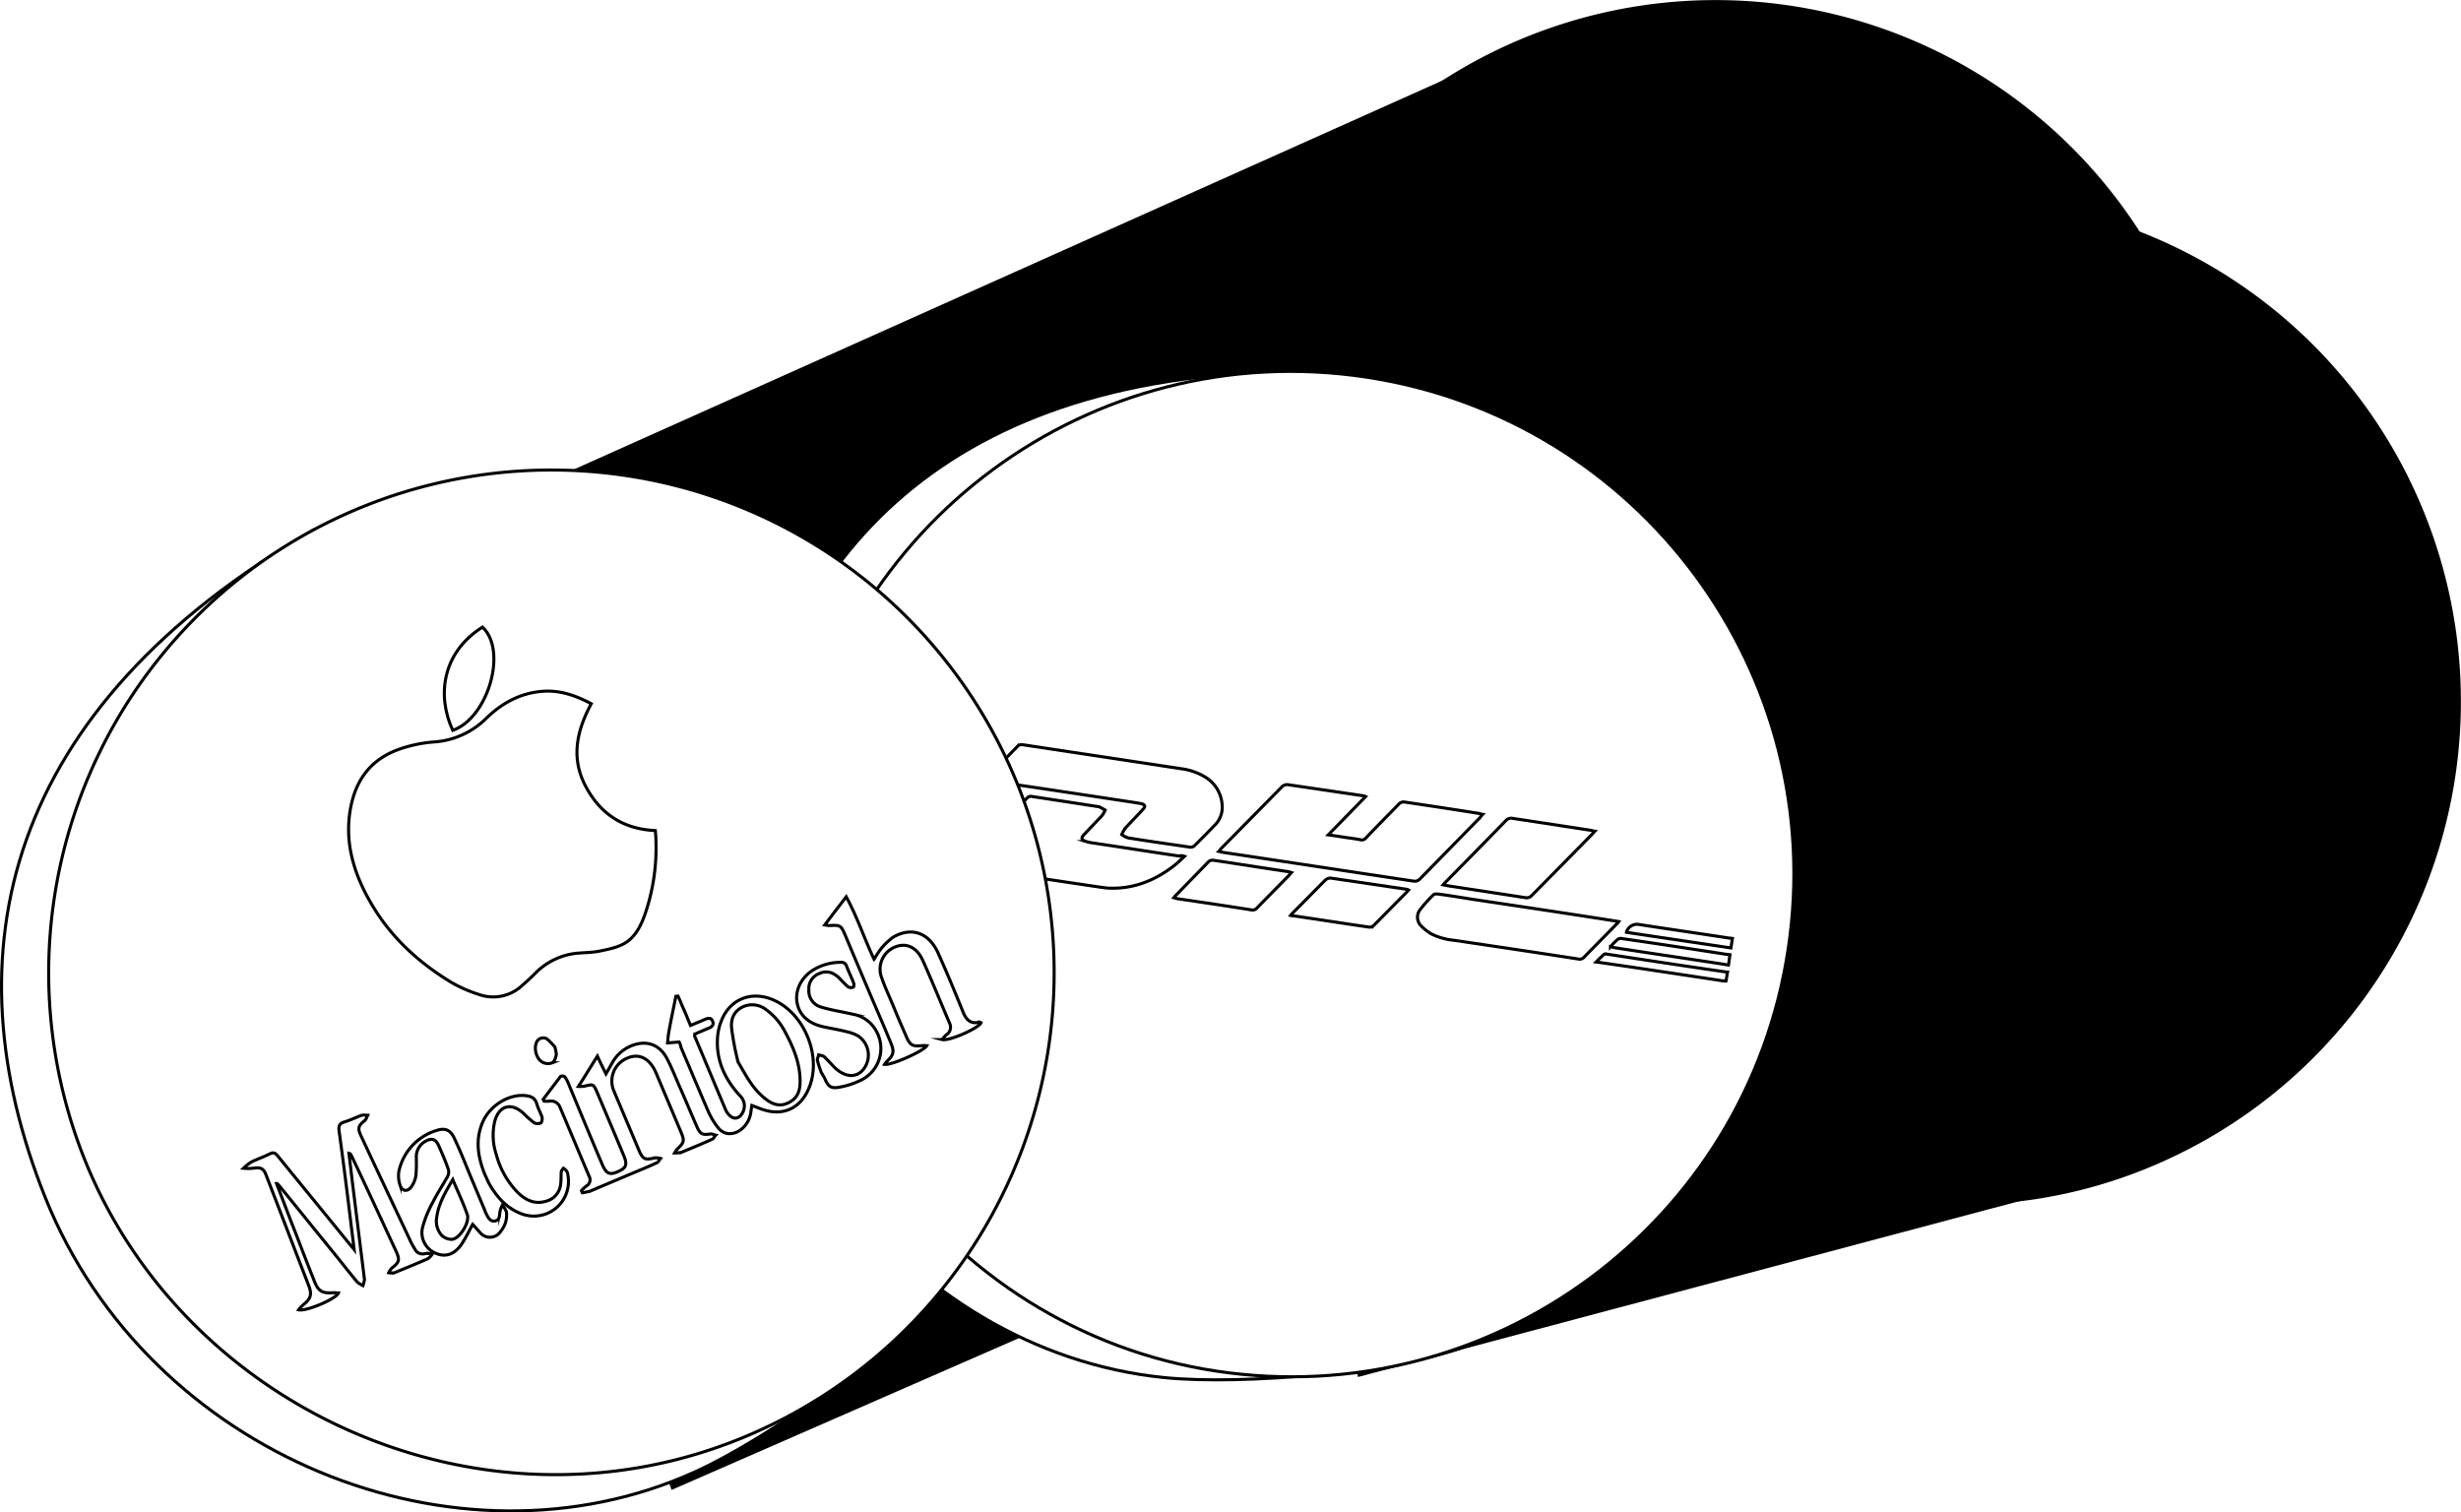 <svg id="4c9ff54e-b43f-4448-b55b-1ff25877c1c7" data-name="929a63f3-9ae3-4ac3-aaf2-1ac0400b1715" xmlns="http://www.w3.org/2000/svg" width="803.1" height="493.57" viewBox="0 0 803.1 493.57"><defs><style>.\33 83dc1a8-ffd6-496d-a50e-64ec93275d7b,.\35 dce97b3-9e94-45c6-80d7-308aec744f86,.bde5bb35-4ed6-4c26-a254-ff068c76cdb3{stroke:#000;stroke-miterlimit:10;}.\33 83dc1a8-ffd6-496d-a50e-64ec93275d7b{fill:#fff;}.bde5bb35-4ed6-4c26-a254-ff068c76cdb3{fill:none;}</style></defs><title>ecstasy</title><polygon class="5dce97b3-9e94-45c6-80d7-308aec744f86" points="443.55 448.75 669.15 388.75 588.95 71.95 386.55 124.35 443.55 448.75"/><polygon class="5dce97b3-9e94-45c6-80d7-308aec744f86" points="219.45 485.55 567.45 333.45 511.75 8.45 114.45 186.35 219.45 485.55"/><path class="5dce97b3-9e94-45c6-80d7-308aec744f86" d="M1122.4,297.2a164,164,0,0,1-91.5,213.2c-84.1,33.6-180.6-9.8-213.2-91.5a164.05,164.05,0,0,1,304.7-121.7Z" transform="translate(-331.55 -129.15)"/><path class="5dce97b3-9e94-45c6-80d7-308aec744f86" d="M1031.5,208.4a164,164,0,0,1-54.8,225.4C899.3,480.9,797,454.1,751.3,379a164,164,0,0,1,280.2-170.6Z" transform="translate(-331.55 -129.15)"/><path class="383dc1a8-ffd6-496d-a50e-64ec93275d7b" d="M809.9,568.5c-22.4,8.4-73,12.8-98.5,10.2-85-8.6-151.4-94.5-138.2-184.1,12.5-84.5,68.2-144.9,185.6-144.2" transform="translate(-331.55 -129.15)"/><path class="383dc1a8-ffd6-496d-a50e-64ec93275d7b" d="M915.1,438.8C901.6,528.4,818,590.1,728.5,576.6S577.6,476.9,590.7,390c13.5-89.6,97.1-151.3,186.6-137.8S928.6,349.3,915.1,438.8Z" transform="translate(-331.55 -129.15)"/><path class="bde5bb35-4ed6-4c26-a254-ff068c76cdb3" d="M609.5,392.1l1.7.3c13.2,2,26.3,4,39.5,5.9a7.77,7.77,0,0,0,1.6.2c-.9,2-2.3,2.8-4.2,2.5-13-2-26-3.9-39-5.9C609.2,394.2,609.4,393.1,609.5,392.1Z" transform="translate(-331.55 -129.15)"/><path class="bde5bb35-4ed6-4c26-a254-ff068c76cdb3" d="M608.7,397.5l8,1.2c9.8,1.5,19.5,2.9,29.3,4.4.5.1,1,.2,1.7.4a29.43,29.43,0,0,1-2.4,2.5c-.3.3-1,.2-1.5.1-7.7-1.1-15.3-2.3-23-3.4l-12.6-1.8C608.4,399.7,608.6,398.6,608.7,397.5Z" transform="translate(-331.55 -129.15)"/><path class="bde5bb35-4ed6-4c26-a254-ff068c76cdb3" d="M895.6,444.1l-1.7-.3c-11.7-1.8-23.3-3.5-35-5.3-.5-.1-1-.2-1.8-.4a19.64,19.64,0,0,1,2.5-2.5,2.19,2.19,0,0,1,1.6-.1c11.1,1.6,22.2,3.3,33.2,5,.6.1,1.1.1,1.7.2C895.9,441.9,895.8,443,895.6,444.1Z" transform="translate(-331.55 -129.15)"/><path class="bde5bb35-4ed6-4c26-a254-ff068c76cdb3" d="M894.8,449.3a5.7,5.7,0,0,1-1.3-.1c-13.2-2-26.3-4-39.5-5.9-.4-.1-.9-.1-1.6-.2,1-1,1.8-1.8,2.6-2.5a.78.78,0,0,1,.8-.1c13.1,2,26.2,4,39.4,5.9h.1C895.1,447.3,895,448.3,894.8,449.3Z" transform="translate(-331.55 -129.15)"/><path class="bde5bb35-4ed6-4c26-a254-ff068c76cdb3" d="M896.4,438.5l-34.1-5.1a3.6,3.6,0,0,1,3.8-2.6c9.7,1.5,19.4,2.9,29.2,4.4.5.1,1,.1,1.6.2C896.7,436.4,896.6,437.4,896.4,438.5Z" transform="translate(-331.55 -129.15)"/><path class="bde5bb35-4ed6-4c26-a254-ff068c76cdb3" d="M607.9,403.1c.5.1,1.1.1,1.6.2,10.6,1.6,21.2,3.2,31.9,4.8.4.1.9.1,1.4.2a3.59,3.59,0,0,1-4.1,2.5L609,406.3c-.5-.1-1-.2-1.4-.3A13.57,13.57,0,0,1,607.9,403.1Z" transform="translate(-331.55 -129.15)"/><path class="bde5bb35-4ed6-4c26-a254-ff068c76cdb3" d="M729.3,407c.4-.4.5-.7.7-.9l20-20.3a2.52,2.52,0,0,1,1.7-.6l24.4,3.6a3,3,0,0,1,1.1.3L765,401.6c2.2.3,4.1.6,6,.9,1.5.2,3,.4,4.5.7a1.72,1.72,0,0,0,1.8-.6c3.5-3.7,7.1-7.3,10.7-11a2.11,2.11,0,0,1,2-.7c8,1.2,16.1,2.4,24.1,3.7a13,13,0,0,0,1.3.3,5.77,5.77,0,0,0-.8,1c-6.6,6.7-13.1,13.4-19.7,20.1a2.2,2.2,0,0,1-2,.7c-20.8-3.1-41.5-6.3-62.3-9.4C730.2,407.2,729.8,407.1,729.3,407Z" transform="translate(-331.55 -129.15)"/><path class="bde5bb35-4ed6-4c26-a254-ff068c76cdb3" d="M653.2,383.6a5.77,5.77,0,0,0,.8-1l9.5-9.8a2,2,0,0,1,1.9-.6l51.5,7.8a20.07,20.07,0,0,1,7.9,2.7,11.53,11.53,0,0,1,5.6,9.6,8.14,8.14,0,0,1-2.4,6.1c-2.2,2.3-4.4,4.5-6.6,6.7a1.94,1.94,0,0,1-1.6.5c-6.7-1-13.3-1.9-20-3a6.5,6.5,0,0,1-2.2-1.1,12.81,12.81,0,0,1,1.1-2c1.9-2.1,3.9-4.1,5.8-6.2,1-1,.7-1.6-.6-1.9l-1.7-.3c-15.8-2.4-31.6-4.8-47.4-7.1C654.4,383.9,653.9,383.8,653.2,383.6Z" transform="translate(-331.55 -129.15)"/><path class="bde5bb35-4ed6-4c26-a254-ff068c76cdb3" d="M718.1,408.6c-1.3,1.2-2.4,2.3-3.6,3.2-6.1,4.7-12.9,7.4-20.7,7.2-1,0-2-.2-3-.3-14.8-2.2-29.6-4.4-44.3-6.7-.4-.1-.7-.1-1.4-.2a4.67,4.67,0,0,1,.9-1c6.9-7,13.8-14,20.6-21.1a1.76,1.76,0,0,1,1.9-.6c7.2,1.1,14.4,2.2,21.5,3.3h.2c.7.4,1.3.7,2,1.1a7.24,7.24,0,0,1-1.1,1.9l-5.7,6c-1.2,1.2-1,1.9.7,2.4a11.63,11.63,0,0,0,1.8.4c9.5,1.4,18.9,2.9,28.4,4.3A2.84,2.84,0,0,1,718.1,408.6Z" transform="translate(-331.55 -129.15)"/><path class="bde5bb35-4ed6-4c26-a254-ff068c76cdb3" d="M859.8,429.9a3.63,3.63,0,0,1-.8.9c-3.5,3.6-7,7.1-10.5,10.7a1.92,1.92,0,0,1-2,.6C833,440,819.5,438,806,436a21,21,0,0,1-7.4-2.1,16.44,16.44,0,0,1-3.3-2.6,4,4,0,0,1-.4-5.2,42.34,42.34,0,0,1,4.5-5c.3-.3.9-.2,1.4-.2,3.7.5,7.4,1.1,11.1,1.7,15.4,2.3,30.8,4.6,46.1,7C858.7,429.7,859.2,429.8,859.8,429.9Z" transform="translate(-331.55 -129.15)"/><path class="bde5bb35-4ed6-4c26-a254-ff068c76cdb3" d="M852,400.4c-.4.4-.6.7-.8.9l-19.8,20.1a2.2,2.2,0,0,1-2,.7l-25.5-3.9c-.4-.1-.8-.2-1.4-.3a11.15,11.15,0,0,1,.9-1c6.6-6.7,13.1-13.3,19.6-20a2.29,2.29,0,0,1,2.1-.7l25.5,3.9C851,400.2,851.4,400.3,852,400.4Z" transform="translate(-331.55 -129.15)"/><path class="bde5bb35-4ed6-4c26-a254-ff068c76cdb3" d="M714.6,422.1a6.53,6.53,0,0,1,.7-.8l10.5-10.8a1.93,1.93,0,0,1,1.8-.6c8.1,1.2,16.2,2.5,24.3,3.7a9.69,9.69,0,0,1,1.1.3c-.4.4-.6.7-.8.9-3.5,3.6-7,7.1-10.5,10.7a1.83,1.83,0,0,1-1.7.6c-8.1-1.3-16.3-2.5-24.4-3.7C715.3,422.3,715,422.2,714.6,422.1Z" transform="translate(-331.55 -129.15)"/><path class="bde5bb35-4ed6-4c26-a254-ff068c76cdb3" d="M752.7,427.9a6.53,6.53,0,0,1,.7-.8c3.6-3.6,7.1-7.2,10.7-10.8a2.52,2.52,0,0,1,1.7-.6l24.4,3.6a2.24,2.24,0,0,1,1,.3c-.3.3-.5.6-.7.8-3.6,3.6-7.1,7.2-10.7,10.8a2,2,0,0,1-1.5.5c-8.3-1.2-16.5-2.5-24.8-3.7A2.81,2.81,0,0,1,752.7,427.9Z" transform="translate(-331.55 -129.15)"/><path class="383dc1a8-ffd6-496d-a50e-64ec93275d7b" d="M638.3,551.2c-15.2,18.5-56.7,47.8-80,58.3-77.8,35.3-178.3-5.5-212-89.6-31.7-79.3-13.9-159.5,87.9-218" transform="translate(-331.55 -129.15)"/><path class="383dc1a8-ffd6-496d-a50e-64ec93275d7b" d="M664,386.1a164.1,164.1,0,0,1-92,213c-84.2,33.4-180.5-10.3-213-92a164.06,164.06,0,1,1,305-121Z" transform="translate(-331.55 -129.15)"/><path class="bde5bb35-4ed6-4c26-a254-ff068c76cdb3" d="M524.5,358.8c-4.8,8.9-6.7,17.8-1.8,27,4.8,9,12.2,13.9,22.7,14.4.1,1,.2,2.2.2,3.3a66.44,66.44,0,0,1-3.5,23.8c-1.4,4-3.3,7.9-7.1,9.9-2.4,1.3-5.3,1.8-8.1,2.4-2.2.4-4.4.4-6.7.6a22,22,0,0,0-14,6.6q-2.1,2.1-4.2,3.9a13.81,13.81,0,0,1-14.1,3,45.36,45.36,0,0,1-9.3-4.1c-10.8-6.6-19.9-15-26.2-26.1-4.9-8.5-7.9-17.6-6.9-27.5,1.1-10.5,5.8-18.6,16.2-22.3a44,44,0,0,1,11.2-2.4,26.8,26.8,0,0,0,17.5-7.9c4.9-4.7,10.6-7.9,17.6-8.6C513.9,354.2,519.2,356,524.5,358.8Z" transform="translate(-331.55 -129.15)"/><path class="bde5bb35-4ed6-4c26-a254-ff068c76cdb3" d="M421.8,515.4c1.7,4.4,3.4,8.9,5.1,13.3,2.4,6.1,4.7,12.2,7.1,18.2,1.4,3.7,2.6,4.4,6.6,4.1.5,0,.9.1,1.4.1-.7,1.9-10.5,6.1-13,5.5a8.83,8.83,0,0,1,1.6-1.7c2.4-2,2.8-3.3,1.7-6.2-4.7-12.1-9.3-24.2-14-36.3-.8-2-1.8-2.4-4.2-2a16.05,16.05,0,0,1-3.1,0,15.66,15.66,0,0,1,2.5-2c2-1,4.1-1.7,6.1-2.7,1.2-.6,1.8-.3,2.6.7,7.8,9.6,15.6,19.1,23.4,28.7.4.5.8.9,1.5,1.8-.2-1.7-.3-2.9-.5-4.2-1.4-11.5-2.8-23-4.4-34.5-.2-1.6.1-2.4,1.7-2.9,2-.6,3.8-1.5,5.7-2.2a4.15,4.15,0,0,1,1.9.1c-.3.5-.4,1.2-.9,1.6-2.2,1.8-2.4,2.5-1.2,5.1,5.4,11.6,10.9,23.2,16.3,34.7a22.45,22.45,0,0,0,1.2,2.1c.8,1.6,2.1,1.9,3.8,1.5a6.48,6.48,0,0,1,1.9.2,5,5,0,0,1-1.4,1.5c-3.6,1.6-7.3,3.1-11,4.6a5.43,5.43,0,0,1-1.8,0,5.6,5.6,0,0,1,1-1.5c2.4-1.9,2.7-2.6,1.5-5.3-4.9-10.6-9.8-21.2-14.8-31.7a1,1,0,0,0-.7-.5c.5,3.8.9,7.6,1.4,11.5,1.2,9.7,2.4,19.3,3.6,29,0,.2.1.5.1.7a14.62,14.62,0,0,1-.5,2,10.82,10.82,0,0,1-1.8-1.1c-2.2-2.6-4.2-5.2-6.3-7.8L422.6,516l-.6-.6C422,515.3,421.9,515.4,421.8,515.4Z" transform="translate(-331.55 -129.15)"/><path class="bde5bb35-4ed6-4c26-a254-ff068c76cdb3" d="M508.8,487.9l5.7-7.5a1.5,1.5,0,0,1,1.3.1,7.24,7.24,0,0,1,1.1,1.9c3.7,8.9,7.4,17.9,11.2,26.8,1.3,3,2.4,3.5,5.1,2.3s3.1-2.2,2-5c-2.9-7-5.9-14-8.8-20.9-1.2-2.7-1.2-2.7-4.1-2a9.27,9.27,0,0,1-2,.1c2.2-3.4,4-6.4,6.2-9.9,1,2.2,1.8,3.8,2.8,5.8.8-1.4,1.4-2.5,2.1-3.7a12.45,12.45,0,0,1,5.8-5.3c5-2.2,9.5-.8,12,4,1.7,3.2,3,6.7,4.5,10,1.8,4.1,3.5,8.2,5.3,12.3,1.1,2.4,1.8,2.7,4.4,2.3.5-.1,1.2.3,1.7.4-.4.4-.6,1.1-1.1,1.3-3.3,1.5-6.7,2.9-10.1,4.3a11,11,0,0,1-2.2.2,11.52,11.52,0,0,1,.7-1.1c2.5-2.4,2.6-2.8,1.3-5.9l-8.1-19.2c-2-4.6-5.4-6.4-9.2-4.8a8.08,8.08,0,0,0-4.5,10.8l8.1,19.2c1.3,3.1,2,3.4,5.3,2.6a5.84,5.84,0,0,1,1.8.2c-.4.5-.7,1.2-1.2,1.4-3,1.4-6,2.6-9.1,3.9-4.2,1.8-8.3,3.5-12.5,5.3a21.38,21.38,0,0,1-2.7.6,4.88,4.88,0,0,1-.3-.7,11.37,11.37,0,0,1,1.6-1.5,2.35,2.35,0,0,0,.9-3.2c-3.2-7.5-6.3-15-9.5-22.5a3.1,3.1,0,0,0-3.4-2,10.82,10.82,0,0,1-1.8,0Z" transform="translate(-331.55 -129.15)"/><path class="bde5bb35-4ed6-4c26-a254-ff068c76cdb3" d="M553.2,469.2c-1.5.1-2.6.2-3.8.3.1-1.2.2-2.4.4-3.5.5-2.9,1.1-5.8,1.7-8.7l.6-3c.2,0,.4-.1.7-.1.7,1.5,1.3,3.1,2,4.6s1.3,3.2,2.1,5c1.6-.7,3.1-1.3,4.5-1.9,1-.4,2.1-.9,2.7.5s-.5,2-1.6,2.4l-4.2,1.8a3.54,3.54,0,0,1-.1.6c3.4,8,6.7,16,10.1,24a5.37,5.37,0,0,0,1,1.6c1.5,1.8,3.4,1.6,4.5-.4a4.55,4.55,0,0,0-.7-5.6c-5-5.4-7.9-11.6-7.4-19a18.22,18.22,0,0,1,1.5-6.1c2.8-6.4,9.2-9,15.8-6.6,11.2,4.1,17.4,19.7,12,30.3-2.8,5.6-8,7.8-14,6-1.4-.4-2.7-1-4.1-1.5-.1.7-.2,1.3-.3,2a8.61,8.61,0,0,1-3.4,6c-2.4,1.7-5.3,1.7-7.2-.6a24.37,24.37,0,0,1-3.3-5.4c-3-6.9-5.9-13.9-8.9-20.9A7.59,7.59,0,0,0,553.2,469.2Zm19.2,6.5c2.3,3.9,4.3,7.9,7.6,10.9,2.5,2.3,5.3,4.2,8.9,2.4s3.9-5,3.7-8.4c-.3-5.2-2.3-9.9-4.7-14.4a20.54,20.54,0,0,0-6.4-7.6,7.33,7.33,0,0,0-6.7-1.2c-3,1-4.9,3.5-4.5,7.3A88.56,88.56,0,0,0,572.4,475.7Z" transform="translate(-331.55 -129.15)"/><path class="bde5bb35-4ed6-4c26-a254-ff068c76cdb3" d="M634,470.4c-.9,1.7-11.6,6.5-13.8,6.1a5.3,5.3,0,0,1,.9-1.1c2.1-2,2.3-3.1,1.2-5.8-1.8-4.4-3.7-8.8-5.6-13.2-3.1-7.3-6.2-14.6-9.3-22-1.4-3.3-1.6-3.4-5.3-3.2-.3,0-.6-.1-1.4-.2,2.3-3.1,4.5-5.9,7-9.2,3.7,6.8,5.9,13.7,9.1,20.4a34,34,0,0,1,2-3.1A20.34,20.34,0,0,1,623,435c6-3.5,11.7-1.5,14.7,5.2,2.8,6.2,5.4,12.5,8,18.9,1,2.6,2.4,4.4,5.5,3.6a1.69,1.69,0,0,1,.5.2c-.6,1.7-10.4,6.1-12.7,5.5a10,10,0,0,1,1.3-1.5,2.94,2.94,0,0,0,1.1-3.9c-2.9-6.8-5.7-13.7-8.7-20.4-2-4.4-5.4-5.9-9.1-4.4a7.79,7.79,0,0,0-4.3,10.1c1.1,3.2,2.6,6.3,3.9,9.5s2.7,6.4,4.1,9.6c1.2,2.8,2,3.3,5,3A9.58,9.58,0,0,1,634,470.4Z" transform="translate(-331.55 -129.15)"/><path class="bde5bb35-4ed6-4c26-a254-ff068c76cdb3" d="M485.8,528.7c-1.2,2.2-2.2,4.3-3.5,6.3-2.3,3.5-5.3,4.5-8.4,3.2a7.26,7.26,0,0,1-4.4-8.7,36.45,36.45,0,0,1,3.4-8.2c1.4-2.8,3.2-5.5,4.7-8.2a3.13,3.13,0,0,0,.2-2.5c-.9-2.6-2-5.1-3.1-7.6-1-2.2-2.3-2.6-4.5-1.3a5.77,5.77,0,0,0-2.8,5.1,56.13,56.13,0,0,1-.1,5.8,8.77,8.77,0,0,1-1.7,4.1c-1.3,1.5-2.9,1.1-3.5-.8a9.46,9.46,0,0,1-.4-4.4,17.86,17.86,0,0,1,12.2-13.4c3-1,4.7-.2,6,2.7,1.6,3.4,3,6.8,4.4,10.3l5.4,12.9a8.43,8.43,0,0,0,.6,1.4c.6,1.1,1.2,2.5,2.8,2.2s1.4-1.8,1.6-3a8.27,8.27,0,0,1,.8-2.2,9.8,9.8,0,0,1,1.3,2.2,8.12,8.12,0,0,1-1.8,6.3,4.17,4.17,0,0,1-6.5.8C487.5,530.6,486.7,529.7,485.8,528.7Zm-6.5-14.6c-2.4,4.1-4.6,7.8-5.2,12.1a7,7,0,0,0,1.6,6.1,4.84,4.84,0,0,0,3.4,1.3c2.6-.3,5.9-5.8,4.9-8.2C482.7,521.7,481,518.1,479.3,514.1Z" transform="translate(-331.55 -129.15)"/><path class="bde5bb35-4ed6-4c26-a254-ff068c76cdb3" d="M479.3,367.5c-5.4-11.7-3.2-25.6,9.7-33.7C497.2,341.4,490.9,363.4,479.3,367.5Z" transform="translate(-331.55 -129.15)"/><path class="bde5bb35-4ed6-4c26-a254-ff068c76cdb3" d="M599.6,479.2a31,31,0,0,1-1.3-4c-.1-.6.3-1.2.4-1.8.6.2,1.4.2,1.8.6,1.2,1.1,2.3,2.4,3.5,3.6,3.4,3.2,7.1,3.4,9.4.4a7.5,7.5,0,0,0-1.7-10.7,12.23,12.23,0,0,0-3.6-1.4c-2.6-.7-5.3-1.1-8-1.7-4.9-1.1-7.9-4-8.5-8.2s1.9-8.5,6-10.7a17,17,0,0,1,8.2-2.1,1.77,1.77,0,0,1,2,1.2c.7,1.9,1.6,3.6,2.3,5.5.2.4.1,1.4-.1,1.4a2,2,0,0,1-1.7-.1,39.68,39.68,0,0,1-2.9-2.9c-2.1-2-4.3-2.5-6.6-1.4a5.25,5.25,0,0,0-3.3,5.2,5.51,5.51,0,0,0,4,5.7c3.3,1,6.8,1.5,10.2,2.3a10.77,10.77,0,0,1,7.9,5.7,11.5,11.5,0,0,1-4.6,15.6,26.27,26.27,0,0,1-7.3,2.5c-2.9.6-3.9-.1-5-2.8-.4-.7-.7-1.3-1.1-1.9Z" transform="translate(-331.55 -129.15)"/><path class="bde5bb35-4ed6-4c26-a254-ff068c76cdb3" d="M489.8,512.5c-2.3-5.7-3.2-11.3-.8-17,2.3-5.5,8.5-9.4,14.1-8.8,1.7.2,3,.7,3.6,2.6.4,1.5,1.2,2.9,1.7,4.3a2.61,2.61,0,0,1-.3,2,2.8,2.8,0,0,1-2.2,0,33.77,33.77,0,0,1-3.5-3.1c-4-3.7-8-2.6-9.4,2.6a19.83,19.83,0,0,0,.5,10.8,28,28,0,0,0,7.1,12.5c2.6,2.5,5.6,3.9,9.3,2.7a6.3,6.3,0,0,0,4.6-5.5c.2-1.3.1-2.6.2-3.9,0-.5.4-.9.7-1.3a3.57,3.57,0,0,1,1.1,1,3.26,3.26,0,0,1,.4,1.4,11.3,11.3,0,0,1-14.8,12.6c-5.1-1.8-8.5-5.6-11.1-10.3C490.6,514.3,490.2,513.3,489.8,512.5Z" transform="translate(-331.55 -129.15)"/><path class="bde5bb35-4ed6-4c26-a254-ff068c76cdb3" d="M512.6,470.8a10.8,10.8,0,0,1,.5,2.5c-.2,1-.6,2.3-1.4,2.7a3.77,3.77,0,0,1-3.1-.2c-1.9-1-2.8-4.1-2.1-6.1a2.37,2.37,0,0,1,3.7-1.4A27.13,27.13,0,0,1,512.6,470.8Z" transform="translate(-331.55 -129.15)"/></svg>